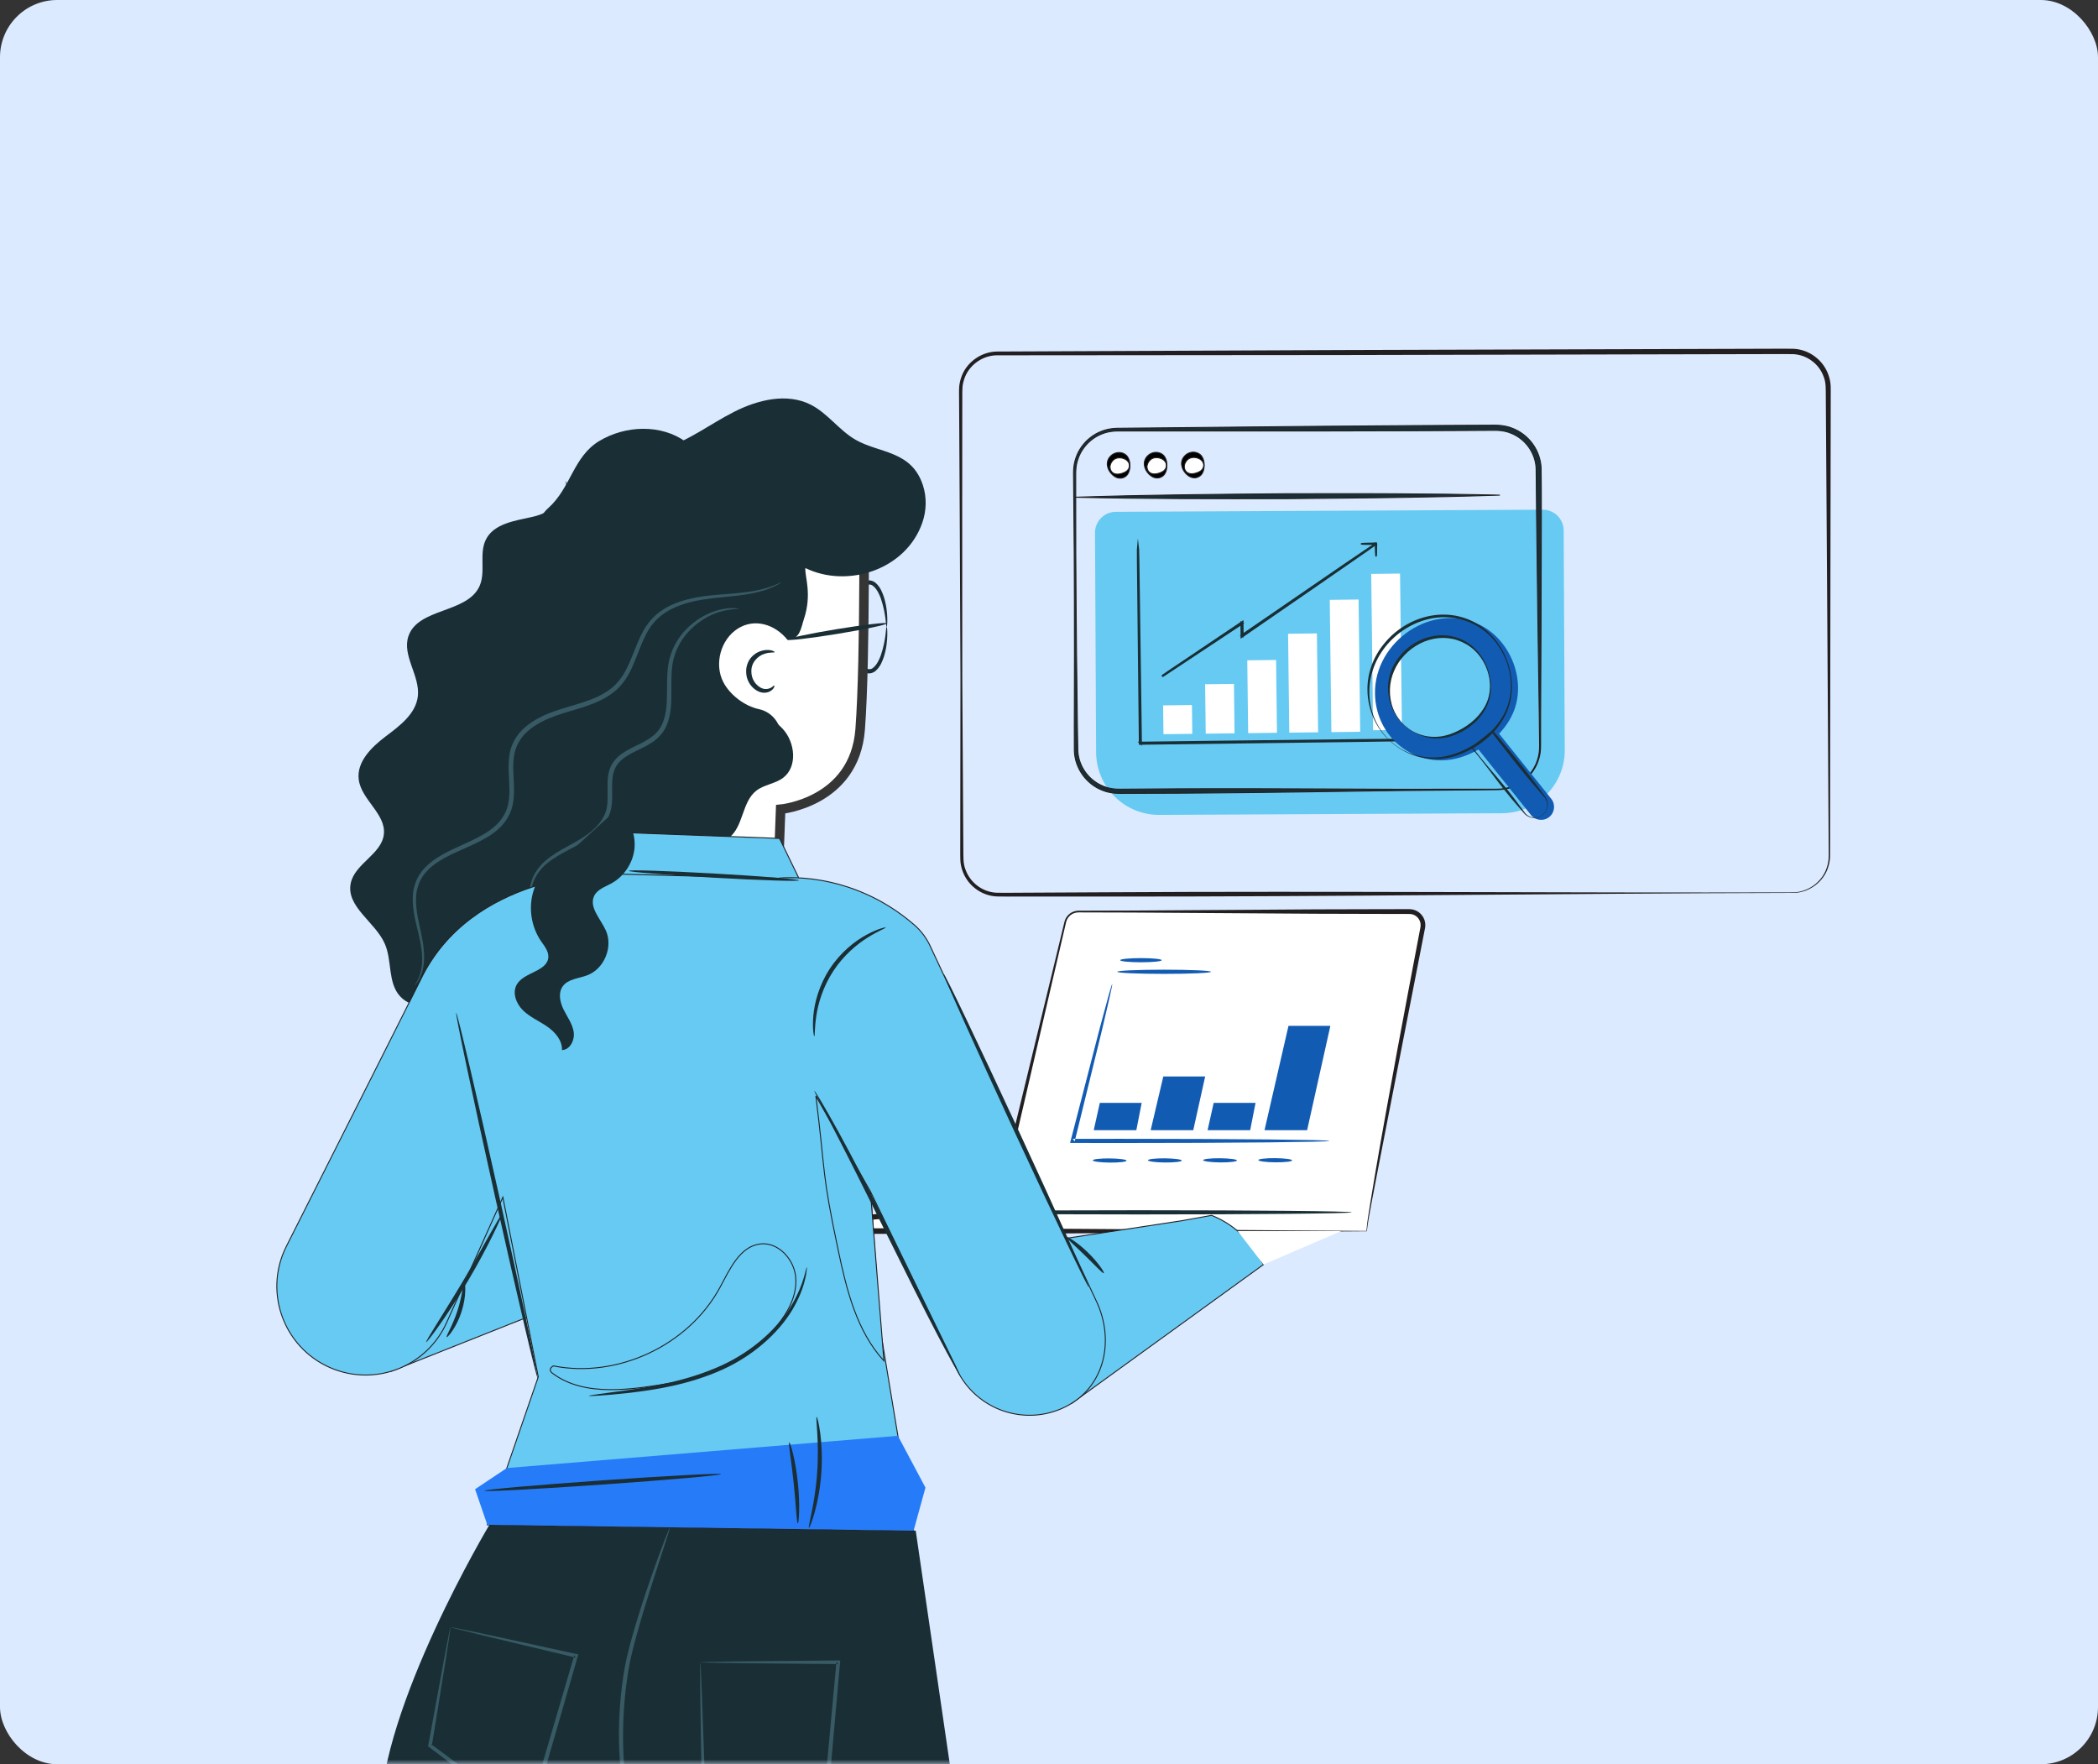 <?xml version="1.0" encoding="UTF-8"?>
<svg width="220px" height="185px" viewBox="0 0 220 185" version="1.1" xmlns="http://www.w3.org/2000/svg" xmlns:xlink="http://www.w3.org/1999/xlink">
    <rect x="0" y="0" width="220" height="185" fill="#333333" stroke="none"/>
    <!-- Generator: Sketch 57.1 (83088) - https://sketch.com -->
    <title>03</title>
    <desc>Created with Sketch.</desc>
    <defs>
        <rect id="path-1" x="0" y="0" width="220" height="185" rx="6"></rect>
    </defs>
    <g id="Page-1" stroke="none" stroke-width="1" fill="none" fill-rule="evenodd">
        <g id="03">
            <mask id="mask-2" fill="white">
                <use xlink:href="#path-1"></use>
            </mask>
            <use id="Mask" fill="#DBEAFF" xlink:href="#path-1"></use>
            <g id="Group-224" mask="url(#mask-2)">
                <g transform="translate(29, 36)" id="Group-223">
                    <g transform="translate(0, 0.298)">
                        <path d="M22.322,123.596 C22.322,123.596 10.872,142.727 10.872,154.171 L8.049,293.556 L26.144,297.869 L39.949,161.657 C39.949,161.657 73.382,298.223 74.455,298.223 C75.528,298.223 91.991,295.27 91.991,295.27 L67.024,124.21 L22.322,123.596 Z" id="Fill-27" fill="#1A2E35"></path>
                        <path d="M39.307,161.42 C39.293,161.426 39.228,161.307 39.117,161.074 C39.008,160.84 38.848,160.494 38.656,160.043 C38.294,159.132 37.779,157.805 37.313,156.111 C36.361,152.738 35.601,147.866 36.02,142.504 C36.11,141.164 36.293,139.866 36.5,138.617 C36.729,137.364 37.047,136.188 37.364,135.072 C37.999,132.841 38.662,130.864 39.232,129.208 C39.805,127.553 40.296,126.225 40.647,125.311 C40.813,124.896 40.951,124.551 41.065,124.264 C41.167,124.027 41.227,123.904 41.241,123.91 C41.255,123.915 41.223,124.047 41.149,124.294 C41.056,124.588 40.943,124.943 40.808,125.368 C40.483,126.366 40.051,127.694 39.527,129.306 C38.995,130.971 38.363,132.955 37.752,135.181 C37.448,136.292 37.14,137.465 36.923,138.691 C36.725,139.926 36.546,141.212 36.457,142.537 C36.042,147.842 36.745,152.664 37.613,156.031 C38.037,157.723 38.504,159.057 38.815,159.982 C39.154,160.897 39.335,161.408 39.307,161.42" id="Fill-33" fill="#375A64"></path>
                        <path d="M44.432,138.011 C44.439,138.018 44.448,138.108 44.459,138.278 C44.47,138.48 44.484,138.723 44.5,139.015 C44.529,139.7 44.568,140.621 44.617,141.767 C44.702,144.159 44.819,147.486 44.959,151.464 L44.842,151.295 C46.963,152.159 49.312,153.116 51.806,154.133 L51.615,154.148 C53.408,153.057 55.311,151.897 57.271,150.705 C57.395,150.63 57.518,150.555 57.639,150.481 L57.534,150.648 C57.961,146.047 58.361,141.725 58.708,137.993 L58.899,138.203 C54.638,138.163 51.058,138.129 48.485,138.105 C47.247,138.084 46.253,138.067 45.517,138.055 C45.199,138.046 44.937,138.038 44.721,138.032 C44.537,138.025 44.439,138.018 44.432,138.011 C44.417,137.996 44.766,137.982 45.435,137.967 C46.161,137.954 47.14,137.937 48.36,137.916 C50.964,137.892 54.586,137.858 58.899,137.818 L59.109,137.816 L59.091,138.028 C58.76,141.762 58.378,146.085 57.971,150.688 L57.961,150.798 L57.866,150.856 C57.745,150.929 57.622,151.004 57.498,151.079 C55.536,152.269 53.631,153.424 51.836,154.512 L51.744,154.567 L51.644,154.526 C49.158,153.494 46.814,152.521 44.699,151.643 L44.585,151.595 L44.582,151.473 C44.52,147.444 44.469,144.073 44.432,141.65 C44.424,140.521 44.418,139.614 44.413,138.939 C44.412,138.319 44.418,137.997 44.432,138.011" id="Fill-35" fill="#375A64"></path>
                        <path d="M18.24,134.331 C18.251,134.347 18.208,134.673 18.12,135.268 C18.022,135.908 17.891,136.76 17.729,137.818 C17.37,140.033 16.873,143.107 16.279,146.78 L16.207,146.597 C17.81,147.787 19.586,149.104 21.467,150.498 L21.284,150.464 C23.298,149.904 25.454,149.304 27.679,148.685 C27.789,148.655 27.899,148.624 28.006,148.594 L27.854,148.744 C29.077,144.575 30.227,140.658 31.219,137.276 L31.361,137.517 C27.499,136.597 24.253,135.822 21.912,135.263 C20.794,134.988 19.894,134.765 19.22,134.599 C18.593,134.44 18.251,134.348 18.24,134.331 C18.228,134.314 18.548,134.372 19.159,134.496 C19.828,134.635 20.72,134.821 21.829,135.052 C24.212,135.57 27.516,136.288 31.446,137.142 L31.646,137.185 L31.588,137.383 C30.612,140.769 29.48,144.691 28.275,148.866 L28.241,148.984 L28.123,149.017 C28.015,149.047 27.907,149.077 27.796,149.107 C25.57,149.721 23.412,150.317 21.397,150.872 L21.296,150.9 L21.213,150.838 C19.343,149.43 17.577,148.1 15.981,146.898 L15.887,146.828 L15.908,146.716 C16.59,143.007 17.16,139.903 17.571,137.665 C17.771,136.632 17.931,135.8 18.051,135.175 C18.164,134.607 18.228,134.314 18.24,134.331" id="Fill-37" fill="#375A64"></path>
                        <path d="M30.284,14.117 C30.908,15.919 28.773,17.455 26.914,17.881 C25.055,18.307 22.802,18.574 21.951,20.281 C21.212,21.761 21.961,23.641 21.289,25.152 C20.01,28.028 14.844,27.427 13.831,30.407 C13.137,32.452 15.057,34.561 14.817,36.707 C14.61,38.555 12.916,39.814 11.43,40.933 C9.945,42.053 8.383,43.598 8.617,45.443 C8.887,47.575 11.49,49.051 11.251,51.187 C11.016,53.288 8.181,54.268 7.774,56.343 C7.289,58.805 10.372,60.388 11.363,62.694 C12.12,64.455 11.653,66.723 12.931,68.152 C14.242,69.616 16.567,69.329 18.488,68.921 C24.875,67.568 31.261,66.213 37.648,64.859 C36.352,61.831 37.571,58.286 39.417,55.559 C41.263,52.832 43.722,50.529 45.308,47.642 C46.894,44.756 47.415,40.894 45.338,38.337" id="Fill-43" fill="#1A2E35"></path>
                        <path d="M63.978,29.438 C63.87,29.451 63.966,28.206 63.351,26.412 C63.183,25.984 62.963,25.487 62.584,25.169 C62.206,24.81 61.714,25.037 61.402,25.554 C60.782,26.576 60.572,28.007 60.558,29.437 C60.572,30.867 60.782,32.299 61.402,33.321 C61.714,33.838 62.206,34.065 62.584,33.706 C62.963,33.388 63.183,32.892 63.351,32.463 C63.966,30.669 63.87,29.424 63.978,29.438 C64.007,29.438 64.054,29.737 64.044,30.284 C64.031,30.829 63.981,31.628 63.684,32.579 C63.519,33.045 63.332,33.581 62.849,34.024 C62.617,34.241 62.204,34.403 61.83,34.263 C61.463,34.136 61.215,33.858 61.02,33.576 C60.285,32.404 60.083,30.936 60.059,29.437 C60.083,27.939 60.285,26.471 61.02,25.299 C61.215,25.017 61.463,24.739 61.83,24.613 C62.204,24.473 62.616,24.634 62.848,24.851 C63.332,25.294 63.519,25.83 63.684,26.296 C63.981,27.248 64.031,28.046 64.044,28.591 C64.054,29.138 64.007,29.438 63.978,29.438" id="Fill-45" fill="#1A2E35"></path>
                        <path d="M32.72,47.083 C29.254,41.226 28.261,33.424 27.385,26.675 C26.973,23.499 26.247,18.976 28.481,16.989 C30.874,14.86 31.105,11.579 33.855,9.937 C36.604,8.295 40.333,8.158 42.926,10.038" id="Fill-47" fill="#1A2E35"></path>
                        <path d="M42.324,67.829 L42.324,67.829 C47.639,68.252 52.239,64.174 52.46,58.847 C52.672,53.732 52.859,48.56 52.859,48.56 C52.859,48.56 60.613,47.857 61.198,40.186 C61.782,32.516 61.577,14.803 61.577,14.803 C52.934,10.417 42.595,11.051 34.554,16.462 L34.953,43.465 L34.91,57.992 C34.947,62.864 37.467,67.441 42.324,67.829" id="Fill-49" fill="#FFFFFF"></path>
                        <path d="M42.324,67.829 L42.324,67.829 C47.639,68.252 52.239,64.174 52.46,58.847 C52.672,53.732 52.859,48.56 52.859,48.56 C52.859,48.56 60.613,47.857 61.198,40.186 C61.782,32.516 61.577,14.803 61.577,14.803 C52.934,10.417 42.595,11.051 34.554,16.462 L34.953,43.465 L34.91,57.992 C34.947,62.864 37.467,67.441 42.324,67.829 Z" id="Stroke-51" stroke="#353535"></path>
                        <path d="M53.578,30.798 C52.259,29.153 50.11,28.495 48.339,29.637 C46.568,30.781 45.881,33.331 46.837,35.209 C47.511,36.535 49.053,37.739 50.592,38.066 C52.04,38.374 53.063,39.776 52.89,41.245 C52.663,43.17 49.458,43.884 48.008,45.474 C45.752,47.946 40.813,48.981 37.488,49.364 C34.219,49.742 34.613,49.774 32.721,47.083 C31.342,45.124 30.915,43.242 30.872,40.848 C30.771,35.191 30.671,29.534 30.571,23.877 C30.534,21.838 30.501,19.773 30.975,17.79 C31.449,15.806 32.494,13.879 34.202,12.763 C36.071,11.54 38.435,11.443 40.563,10.762 C43.222,9.91 45.484,8.154 47.974,6.889 C50.464,5.625 53.514,4.874 56.006,6.134 C57.795,7.038 58.991,8.83 60.731,9.825 C63.207,11.244 66.584,10.933 67.778,14.584 C68.19,15.846 68.155,17.23 67.725,18.485 C66.029,23.444 59.876,25.427 55.454,23.269 C55.365,24.11 56.187,25.983 55.294,28.636 C55.009,29.483 54.905,30.777 53.578,30.798" id="Fill-53" fill="#1A2E35"></path>
                        <path d="M52.191,35.583 C52.222,35.595 52.222,35.728 52.085,35.915 C51.951,36.094 51.66,36.315 51.228,36.339 C50.369,36.417 49.278,35.49 49.246,34.216 C49.209,33.596 49.441,32.987 49.814,32.594 C50.182,32.194 50.633,31.987 51.017,31.906 C51.807,31.743 52.262,32.036 52.229,32.085 C52.209,32.173 51.757,32.048 51.123,32.279 C50.498,32.477 49.72,33.176 49.794,34.19 C49.818,35.191 50.617,35.923 51.232,35.951 C51.874,35.992 52.135,35.534 52.191,35.583" id="Fill-55" fill="#1A2E35"></path>
                        <path d="M63.998,29.07 C64.02,29.205 61.708,29.697 58.836,30.167 C55.962,30.638 53.615,30.91 53.593,30.774 C53.57,30.637 55.881,30.146 58.755,29.675 C61.628,29.205 63.975,28.934 63.998,29.07" id="Fill-57" fill="#1A2E35"></path>
                        <path d="M33.336,54.568 C33.72,55.545 34.99,55.915 36.003,55.638 C37.015,55.361 37.822,54.616 38.58,53.89 C39.338,53.164 40.131,52.409 41.136,52.104 C43.183,51.483 45.686,52.847 47.408,51.578 C48.976,50.422 48.771,47.805 50.31,46.612 C51.126,45.978 52.266,45.896 53.096,45.282 C54.652,44.132 54.395,41.565 53.088,40.14 C51.782,38.714 49.815,38.137 47.951,37.621 L31.465,44.648 L33.336,54.568 Z" id="Fill-59" fill="#1A2E35"></path>
                        <path d="M52.923,24.775 C52.927,24.782 52.881,24.817 52.786,24.877 C52.69,24.935 52.548,25.025 52.35,25.12 C51.959,25.319 51.355,25.566 50.544,25.772 C49.736,25.98 48.723,26.129 47.55,26.247 C46.378,26.374 45.04,26.454 43.614,26.79 C42.209,27.123 40.641,27.722 39.543,29.015 C38.431,30.305 38.015,32.161 37.155,33.955 C36.722,34.85 36.102,35.74 35.236,36.372 C34.384,37.016 33.383,37.442 32.365,37.786 C30.339,38.465 28.11,38.873 26.422,40.304 C25.588,41.001 25.039,41.955 24.9,43.001 C24.742,44.048 24.872,45.125 24.898,46.203 C24.926,47.27 24.846,48.417 24.284,49.364 C23.761,50.322 22.912,51.002 22.059,51.51 C20.335,52.525 18.529,53.063 17.086,53.983 C16.366,54.434 15.744,54.976 15.31,55.62 C14.898,56.275 14.671,57 14.638,57.719 C14.559,59.163 14.938,60.472 15.174,61.619 C15.428,62.776 15.528,63.809 15.45,64.648 C15.378,65.489 15.129,66.116 14.9,66.492 C14.668,66.87 14.484,67.018 14.484,67.018 C14.415,66.996 15.172,66.294 15.256,64.635 C15.303,63.82 15.178,62.816 14.903,61.682 C14.644,60.543 14.229,59.232 14.286,57.699 C14.309,56.935 14.542,56.132 14.987,55.411 C15.451,54.701 16.116,54.113 16.864,53.633 C18.363,52.662 20.175,52.106 21.821,51.117 C22.637,50.624 23.405,49.991 23.866,49.135 C24.363,48.295 24.44,47.259 24.41,46.216 C24.384,45.167 24.243,44.067 24.41,42.927 C24.555,41.779 25.19,40.674 26.098,39.925 C27.927,38.385 30.236,37.987 32.209,37.324 C33.206,36.99 34.158,36.584 34.949,35.992 C35.752,35.41 36.319,34.61 36.743,33.751 C37.587,32.04 38.02,30.132 39.229,28.746 C40.433,27.362 42.093,26.766 43.536,26.447 C45.004,26.125 46.357,26.07 47.525,25.97 C48.696,25.879 49.697,25.759 50.5,25.583 C52.114,25.235 52.9,24.723 52.923,24.775" id="Fill-61" fill="#375A64"></path>
                        <path d="M48.481,27.525 C48.481,27.579 47.889,27.524 46.875,27.755 C45.874,27.978 44.428,28.602 43.178,29.965 C42.555,30.639 42.018,31.516 41.706,32.542 C41.383,33.563 41.401,34.744 41.405,35.985 C41.396,37.216 41.455,38.603 40.834,39.922 C40.527,40.571 40.009,41.145 39.396,41.542 C38.789,41.951 38.124,42.236 37.494,42.557 C36.865,42.876 36.262,43.224 35.855,43.723 C35.428,44.209 35.259,44.843 35.211,45.489 C35.12,46.768 35.4,48.194 34.77,49.419 C34.176,50.614 33.153,51.379 32.205,51.962 C31.238,52.538 30.299,52.962 29.503,53.442 C28.706,53.918 28.043,54.438 27.601,55.016 C27.15,55.589 26.901,56.181 26.783,56.677 C26.568,57.693 26.872,58.258 26.811,58.267 C26.801,58.271 26.718,58.145 26.642,57.873 C26.565,57.602 26.506,57.176 26.592,56.639 C26.687,56.108 26.923,55.47 27.379,54.849 C27.827,54.217 28.513,53.648 29.318,53.142 C30.124,52.63 31.062,52.183 31.988,51.61 C32.897,51.035 33.843,50.287 34.356,49.221 C34.903,48.158 34.646,46.846 34.723,45.452 C34.768,44.759 34.966,43.985 35.473,43.406 C35.958,42.815 36.625,42.441 37.269,42.112 C38.564,41.487 39.863,40.907 40.396,39.707 C40.955,38.548 40.93,37.215 40.946,35.984 C40.955,34.747 40.947,33.52 41.31,32.42 C41.662,31.33 42.249,30.416 42.92,29.725 C44.265,28.328 45.792,27.737 46.835,27.565 C47.36,27.465 47.779,27.459 48.057,27.474 C48.336,27.49 48.481,27.508 48.481,27.525" id="Fill-63" fill="#375A64"></path>
                        <g id="Group-68" transform="translate(32.149, 50.761)">
                            <polyline id="Fill-65" fill="#66CAF3" points="22.591 4.966 20.596 0.86 3.264 0.207 0.544 5.537 22.309 5.537"></polyline>
                            <polyline id="Stroke-67" stroke="#231F20" stroke-width="0.1" points="22.591 4.966 20.596 0.86 3.264 0.207 0.544 5.537 22.309 5.537"></polyline>
                        </g>
                        <path d="M114.307,92.796 C114.183,92.173 118.893,67.701 120.191,60.981 C120.36,60.102 119.687,59.289 118.793,59.289 L84.093,59.289 C83.433,59.289 82.86,59.742 82.707,60.383 L75.601,90.34 L58.088,91.647 L58.703,92.796 L114.307,92.796 Z" id="Fill-69" fill="#FFFFFF"></path>
                        <path d="M114.329,92.813 L86.607,93.011 C81.97,93.047 77.32,93.077 72.664,93.078 L58.703,93.088 L58.527,93.088 L58.445,92.934 L57.833,91.783 L57.623,91.39 L58.066,91.357 L75.584,90.108 L75.375,90.287 L81.396,65.442 L82.146,62.335 L82.521,60.782 C82.589,60.53 82.623,60.255 82.761,59.999 C82.897,59.752 83.1,59.542 83.345,59.402 C83.589,59.261 83.879,59.192 84.154,59.201 L84.953,59.198 L86.551,59.193 L89.746,59.184 L102.528,59.102 C106.789,59.064 111.05,59.045 115.31,59.042 L118.505,59.036 C118.75,59.035 119.089,59.024 119.382,59.145 C119.674,59.258 119.937,59.449 120.122,59.701 C120.313,59.949 120.431,60.252 120.455,60.565 C120.472,60.721 120.456,60.878 120.431,61.03 L120.354,61.422 L119.129,67.694 L116.679,80.239 L115.457,86.511 L114.857,89.65 C114.667,90.704 114.454,91.726 114.329,92.813 L114.329,92.813 Z M114.285,92.778 C114.361,91.744 114.568,90.673 114.728,89.627 L115.254,86.474 C115.61,84.373 115.984,82.276 116.364,80.18 C117.119,75.986 117.888,71.795 118.685,67.609 L119.875,61.329 L119.949,60.937 C119.965,60.827 119.977,60.717 119.964,60.607 C119.946,60.389 119.862,60.176 119.727,60.002 C119.596,59.825 119.409,59.693 119.206,59.615 C118.998,59.531 118.79,59.54 118.505,59.542 L115.31,59.536 C111.05,59.532 106.789,59.514 102.528,59.476 L89.746,59.393 L86.551,59.384 L84.953,59.38 C84.422,59.405 83.865,59.285 83.43,59.55 C83.212,59.672 83.032,59.861 82.914,60.081 C82.796,60.298 82.761,60.562 82.695,60.823 L82.333,62.379 L81.607,65.492 L75.827,90.394 L75.789,90.559 L75.618,90.572 L58.109,91.935 L58.343,91.509 L58.962,92.658 L58.703,92.502 L72.544,92.513 C77.156,92.514 81.773,92.543 86.404,92.58 L114.285,92.778 Z" id="Fill-71" fill="#231F20"></path>
                        <polygon id="Fill-73" fill="#FFFFFF" points="112.788 90.624 118.402 60.956 84.29 61.161 76.798 90.666"></polygon>
                        <path d="M84.307,61.183 L76.825,90.645 L112.771,90.603 L118.377,60.977 L84.307,61.183 Z M76.771,90.687 L76.778,90.661 L84.273,61.141 L84.29,61.141 L118.428,60.935 L118.423,60.959 L112.805,90.645 L112.788,90.645 L76.771,90.687 Z" id="Fill-75" fill="#FFFFFF"></path>
                        <path d="M112.754,90.83 C112.754,90.951 102.773,91.049 90.462,91.049 C78.148,91.049 68.168,90.951 68.168,90.83 C68.168,90.709 78.148,90.61 90.462,90.61 C102.773,90.61 112.754,90.709 112.754,90.83" id="Fill-77" fill="#1A2E35"></path>
                        <path d="M110.401,83.34 C110.401,83.354 110.248,83.369 109.955,83.384 C109.614,83.395 109.191,83.408 108.677,83.425 C107.502,83.442 105.912,83.466 103.975,83.494 C100.006,83.534 94.522,83.559 88.465,83.559 C86.746,83.557 85.075,83.555 83.487,83.553 L83.212,83.553 L83.28,83.287 C84.488,78.616 85.543,74.534 86.315,71.544 C86.698,70.131 87.01,68.979 87.243,68.117 C87.468,67.318 87.603,66.886 87.628,66.892 C87.653,66.899 87.567,67.343 87.386,68.153 C87.184,69.023 86.913,70.186 86.582,71.611 C85.847,74.609 84.843,78.705 83.694,83.391 L83.487,83.126 C85.075,83.124 86.746,83.122 88.465,83.12 C94.522,83.12 100.006,83.145 103.975,83.184 C105.912,83.213 107.502,83.236 108.677,83.254 C109.191,83.271 109.614,83.284 109.955,83.296 C110.248,83.31 110.401,83.324 110.401,83.34" id="Fill-79" fill="#125BB2"></path>
                        <polygon id="Fill-81" fill="#125BB2" points="85.691 82.213 86.33 79.351 90.719 79.351 90.158 82.213"></polygon>
                        <polygon id="Fill-83" fill="#125BB2" points="91.661 82.213 92.987 76.581 97.377 76.581 96.128 82.213"></polygon>
                        <polygon id="Fill-85" fill="#125BB2" points="97.63 82.213 98.269 79.351 102.659 79.351 102.097 82.213"></polygon>
                        <polygon id="Fill-87" fill="#125BB2" points="103.6 82.213 106.114 71.271 110.505 71.271 108.067 82.213"></polygon>
                        <path d="M89.135,85.411 C89.128,85.532 88.334,85.623 87.36,85.614 C86.388,85.605 85.595,85.499 85.591,85.378 C85.587,85.257 86.381,85.166 87.365,85.175 C88.349,85.185 89.142,85.29 89.135,85.411" id="Fill-89" fill="#125BB2"></path>
                        <path d="M94.922,85.402 C94.915,85.523 94.121,85.613 93.148,85.604 C92.175,85.595 91.382,85.489 91.378,85.368 C91.374,85.248 92.168,85.156 93.152,85.166 C94.136,85.176 94.929,85.281 94.922,85.402" id="Fill-91" fill="#125BB2"></path>
                        <path d="M100.709,85.393 C100.703,85.514 99.908,85.604 98.935,85.595 C97.961,85.586 97.17,85.48 97.165,85.359 C97.161,85.238 97.955,85.148 98.939,85.157 C99.923,85.166 100.716,85.272 100.709,85.393" id="Fill-93" fill="#125BB2"></path>
                        <path d="M106.496,85.384 C106.489,85.504 105.695,85.595 104.722,85.585 C103.749,85.577 102.957,85.471 102.952,85.35 C102.948,85.23 103.742,85.138 104.726,85.148 C105.71,85.157 106.503,85.262 106.496,85.384" id="Fill-95" fill="#125BB2"></path>
                        <path d="M97.986,65.605 C97.986,65.726 95.787,65.824 93.074,65.824 C90.36,65.824 88.161,65.726 88.161,65.605 C88.161,65.483 90.36,65.385 93.074,65.385 C95.787,65.385 97.986,65.483 97.986,65.605" id="Fill-97" fill="#125BB2"></path>
                        <path d="M92.82,64.389 C92.82,64.51 91.845,64.608 90.643,64.608 C89.44,64.608 88.464,64.51 88.464,64.389 C88.464,64.268 89.44,64.17 90.643,64.17 C91.845,64.17 92.82,64.268 92.82,64.389" id="Fill-99" fill="#125BB2"></path>
                        <path d="M83.409,110.838 L103.492,96.302 L102.745,95.086 C101.647,93.301 100,91.919 98.051,91.148 L94.911,91.712 L76.293,94.549 L83.409,110.838 Z" id="Fill-101" fill="#66CAF3"></path>
                        <path d="M83.409,110.838 L103.492,96.302 L102.745,95.086 C101.647,93.301 100,91.919 98.051,91.148 L94.911,91.712 L76.293,94.549 L83.409,110.838 Z" id="Stroke-103" stroke="#231F20" stroke-width="0.1"></path>
                        <polygon id="Fill-105" fill="#66CAF3" points="12.018 107.497 28.702 100.867 24.977 87.048 11.38 91.67"></polygon>
                        <polygon id="Stroke-107" stroke="#231F20" stroke-width="0.1" points="12.018 107.497 28.702 100.867 24.977 87.048 11.38 91.67"></polygon>
                        <path d="M82.715,111.227 C86.873,109.162 87.941,104.201 85.911,100.027 L68.623,63.08 C68.226,62.168 67.635,61.348 66.884,60.696 C60.086,54.793 52.583,55.799 52.583,55.799 L34.554,55.326 C34.554,55.326 20.391,55.326 15.078,66.489 C14.689,67.305 6.456,83.634 1.029,94.393 C-1.477,99.362 0.908,105.403 6.132,107.322 C10.722,109.006 15.832,106.854 17.833,102.393 L23.731,89.248 L27.444,108.078 L22.099,123.596 L66.801,124.21 L63.364,103.45 L62.278,88.649 L71.345,107.344 C73.397,111.574 78.505,113.319 82.715,111.227" id="Fill-109" fill="#66CAF3"></path>
                        <path d="M82.715,111.227 C86.873,109.162 87.941,104.201 85.911,100.027 L68.623,63.08 C68.226,62.168 67.635,61.348 66.884,60.696 C60.086,54.793 52.583,55.799 52.583,55.799 L34.554,55.326 C34.554,55.326 20.391,55.326 15.078,66.489 C14.689,67.305 6.456,83.634 1.029,94.393 C-1.477,99.362 0.908,105.403 6.132,107.322 C10.722,109.006 15.832,106.854 17.833,102.393 L23.731,89.248 L27.444,108.078 L22.099,123.596 L66.801,124.21 L63.364,103.45 L62.278,88.649 L71.345,107.344 C73.397,111.574 78.505,113.319 82.715,111.227 Z" id="Stroke-111" stroke="#231F20" stroke-width="0.1"></path>
                        <g id="Group-117" transform="translate(28.201, 93.626)">
                            <path d="M0.751,14.091 C4.136,16.624 9.12,15.78 13.29,15.087 C17.461,14.393 21.493,12.41 24.211,9.171 C25.431,7.718 26.404,5.9 26.239,4.009 C26.073,2.118 24.402,0.293 22.517,0.52 C20.357,0.78 19.316,3.201 18.276,5.112 C14.987,11.153 7.571,14.636 0.823,13.308 C0.823,13.308 0.149,13.64 0.751,14.091" id="Fill-113" fill="#66CAF3"></path>
                            <path d="M0.751,14.091 C4.136,16.624 9.12,15.78 13.29,15.087 C17.461,14.393 21.493,12.41 24.211,9.171 C25.431,7.718 26.404,5.9 26.239,4.009 C26.073,2.118 24.402,0.293 22.517,0.52 C20.357,0.78 19.316,3.201 18.276,5.112 C14.987,11.153 7.571,14.636 0.823,13.308 C0.823,13.308 0.149,13.64 0.751,14.091 Z" id="Stroke-115" stroke="#231F20" stroke-width="0.1"></path>
                        </g>
                        <g id="Group-122" transform="translate(56.401, 78.398)">
                            <path d="M0.153,0.228 C1.206,8.732 0.736,8.085 2.509,16.469 C3.382,20.591 4.442,24.895 7.286,28.006 L5.877,10.251 L0.153,0.228 Z" id="Fill-118" fill="#66CAF3"></path>
                            <path d="M0.153,0.228 C1.206,8.732 0.736,8.085 2.509,16.469 C3.382,20.591 4.442,24.895 7.286,28.006 L5.877,10.251 L0.153,0.228 Z" id="Stroke-120" stroke="#231F20" stroke-width="0.1"></path>
                        </g>
                        <polygon id="Fill-123" fill="#267BF8" points="22.099 123.596 20.818 119.864 24.148 117.645 65.154 114.264 68.046 119.696 66.801 124.21"></polygon>
                        <path d="M30.566,53.24 C28.86,53.903 27.488,55.372 26.943,57.118 C26.398,58.865 26.691,60.853 27.717,62.369 C28.073,62.894 28.532,63.429 28.499,64.063 C28.42,65.576 25.972,65.618 25.201,66.923 C24.685,67.796 25.127,68.958 25.856,69.663 C26.585,70.368 27.546,70.773 28.379,71.348 C29.213,71.925 29.971,72.801 29.928,73.814 C30.784,73.791 31.289,72.755 31.158,71.909 C31.027,71.063 30.489,70.347 30.107,69.581 C29.724,68.815 29.509,67.842 30.001,67.141 C30.561,66.345 31.7,66.313 32.607,65.961 C34.367,65.278 35.303,63.003 34.533,61.28 C33.984,60.049 32.703,58.805 33.326,57.61 C33.674,56.944 34.473,56.689 35.131,56.325 C36.484,55.578 37.419,54.122 37.54,52.581 C37.66,51.04 36.961,49.458 35.74,48.509" id="Fill-125" fill="#1A2E35"></path>
                        <path d="M23.621,91.05 C23.674,91.076 23.333,91.881 22.712,93.149 C22.09,94.416 21.18,96.143 20.083,97.998 C18.983,99.853 17.906,101.481 17.094,102.636 C16.281,103.789 15.739,104.475 15.69,104.441 C15.639,104.407 16.09,103.659 16.836,102.464 C17.58,101.269 18.611,99.621 19.706,97.775 C20.798,95.928 21.748,94.232 22.437,93.004 C23.128,91.777 23.565,91.021 23.621,91.05" id="Fill-127" fill="#1A2E35"></path>
                        <path d="M19.686,98.142 C19.797,98.129 19.943,99.567 19.403,101.234 C18.874,102.906 17.919,103.992 17.836,103.917 C17.729,103.841 18.484,102.692 18.985,101.1 C19.502,99.515 19.555,98.14 19.686,98.142" id="Fill-129" fill="#1A2E35"></path>
                        <path d="M85.18,98.699 C85.07,98.749 81.573,91.431 77.37,82.354 C73.166,73.276 69.848,65.877 69.958,65.826 C70.068,65.775 73.564,73.092 77.768,82.171 C81.972,91.247 85.29,98.647 85.18,98.699" id="Fill-131" fill="#1A2E35"></path>
                        <path d="M63.884,60.956 C63.91,61.025 63.13,61.3 62.016,61.995 C60.906,62.68 59.48,63.851 58.386,65.518 C57.292,67.185 56.784,68.959 56.597,70.25 C56.403,71.549 56.461,72.373 56.386,72.377 C56.341,72.384 56.17,71.559 56.289,70.213 C56.401,68.878 56.879,67.014 58.02,65.277 C59.159,63.541 60.678,62.361 61.859,61.727 C63.047,61.083 63.872,60.911 63.884,60.956" id="Fill-133" fill="#1A2E35"></path>
                        <path d="M27.39,108.262 C27.272,108.288 25.261,99.723 22.899,89.133 C20.537,78.539 18.718,69.932 18.836,69.906 C18.954,69.88 20.964,78.444 23.327,89.037 C25.689,99.627 27.508,108.235 27.39,108.262" id="Fill-135" fill="#1A2E35"></path>
                        <polyline id="Fill-137" fill="#FFFFFF" points="103.492 96.302 111.642 92.795 100.785 92.795 103.156 95.869"></polyline>
                        <path d="M86.746,97.209 C86.646,97.285 85.836,96.383 84.768,95.35 C83.704,94.312 82.779,93.529 82.853,93.428 C82.919,93.332 83.983,93.973 85.074,95.035 C86.168,96.094 86.839,97.139 86.746,97.209" id="Fill-139" fill="#1A2E35"></path>
                        <path d="M71.718,108.031 C71.692,108.045 71.449,107.641 71.032,106.898 C70.614,106.156 70.031,105.07 69.324,103.721 C67.909,101.025 66.027,97.262 63.969,93.1 C61.908,88.937 60.021,85.182 58.621,82.481 C57.948,81.182 57.391,80.106 56.964,79.281 C56.573,78.525 56.37,78.099 56.396,78.084 C56.423,78.07 56.677,78.467 57.112,79.199 C57.551,79.929 58.16,81.001 58.895,82.335 C60.366,85.002 62.3,88.741 64.361,92.906 C66.391,97.04 68.226,100.781 69.6,103.581 C70.243,104.895 70.775,105.984 71.184,106.82 C71.554,107.587 71.745,108.018 71.718,108.031" id="Fill-141" fill="#1A2E35"></path>
                        <path d="M55.605,96.598 C55.619,96.601 55.615,96.701 55.592,96.892 C55.561,97.08 55.547,97.368 55.452,97.721 C55.305,98.438 54.966,99.454 54.339,100.608 C53.111,102.925 50.454,105.643 46.792,107.307 C43.13,108.958 39.504,109.461 36.937,109.766 C35.645,109.912 34.599,109.996 33.874,110.045 C33.15,110.093 32.747,110.103 32.745,110.074 C32.741,110.043 33.138,109.975 33.856,109.875 C34.66,109.765 35.68,109.626 36.898,109.459 C39.446,109.077 43.023,108.526 46.61,106.908 C50.187,105.282 52.803,102.676 54.069,100.455 C55.375,98.229 55.501,96.567 55.605,96.598" id="Fill-143" fill="#1A2E35"></path>
                        <path d="M46.612,118.283 C46.621,118.404 41.076,118.891 34.228,119.371 C27.378,119.851 21.821,120.143 21.812,120.022 C21.804,119.901 27.348,119.414 34.197,118.933 C41.045,118.453 46.604,118.162 46.612,118.283" id="Fill-145" fill="#1A2E35"></path>
                        <path d="M53.763,114.958 C53.874,114.93 54.417,116.788 54.662,119.155 C54.915,121.522 54.772,123.452 54.657,123.447 C54.529,123.446 54.476,121.536 54.226,119.2 C53.984,116.865 53.639,114.987 53.763,114.958" id="Fill-147" fill="#1A2E35"></path>
                        <path d="M56.637,112.282 C56.692,112.273 56.868,112.913 57.01,113.976 C57.153,115.037 57.239,116.524 57.126,118.159 C57.01,119.794 56.719,121.254 56.429,122.284 C56.139,123.317 55.875,123.927 55.824,123.91 C55.692,123.872 56.476,121.349 56.689,118.128 C56.926,114.91 56.502,112.301 56.637,112.282" id="Fill-149" fill="#1A2E35"></path>
                        <path d="M54.785,56.021 C54.778,56.142 50.773,56.015 45.842,55.738 C40.908,55.461 36.916,55.138 36.923,55.017 C36.93,54.896 40.933,55.022 45.866,55.3 C50.798,55.577 54.791,55.9 54.785,56.021" id="Fill-151" fill="#1A2E35"></path>
                        <path d="M128.513,48.977 L92.574,49.153 C88.928,49.172 85.958,46.23 85.94,42.584 L85.826,19.569 C85.82,18.362 86.794,17.379 88.002,17.373 L132.772,17.151 C133.979,17.146 134.963,18.12 134.969,19.327 L135.083,42.341 C135.101,45.988 132.159,48.958 128.513,48.977" id="Fill-153" fill="#66CAF3"></path>
                        <path d="M128.051,46.457 C128.479,46.442 128.907,46.387 129.317,46.26 C129.723,46.127 130.117,45.952 130.471,45.712 C131.183,45.236 131.751,44.554 132.088,43.769 C132.247,43.374 132.371,42.962 132.413,42.537 C132.457,42.115 132.441,41.683 132.439,41.252 L132.409,38.665 L132.258,28.322 L132.13,17.977 L132.08,12.817 C132.046,12.007 131.76,11.211 131.282,10.558 C130.806,9.902 130.135,9.387 129.377,9.104 C129.002,8.951 128.598,8.879 128.196,8.844 C127.804,8.815 127.348,8.837 126.924,8.834 L124.338,8.849 L119.166,8.872 L108.821,8.897 L88.132,8.896 C87.715,8.909 87.297,8.958 86.897,9.079 C86.5,9.206 86.113,9.373 85.764,9.606 C85.065,10.066 84.503,10.73 84.165,11.499 C84.006,11.885 83.881,12.29 83.837,12.708 C83.789,13.121 83.802,13.553 83.802,13.985 L83.804,16.572 C83.806,20.02 83.807,23.467 83.843,26.916 C83.864,30.364 83.903,33.812 83.949,37.26 C83.975,38.98 83.981,40.716 84.022,42.424 C84.061,43.25 84.357,44.058 84.848,44.718 C85.335,45.382 86.02,45.895 86.787,46.183 C87.168,46.337 87.576,46.409 87.983,46.445 C88.382,46.472 88.834,46.45 89.259,46.453 L91.845,46.434 C93.569,46.421 95.293,46.407 97.018,46.41 C100.465,46.41 103.913,46.398 107.362,46.422 L117.707,46.466 L128.051,46.457 Z M128.052,46.509 L117.707,46.602 L107.363,46.749 C103.915,46.806 100.468,46.828 97.019,46.862 C95.296,46.882 93.571,46.886 91.847,46.89 L89.261,46.896 C88.824,46.891 88.413,46.914 87.951,46.881 C87.503,46.841 87.053,46.757 86.633,46.586 C85.787,46.268 85.047,45.686 84.524,44.954 C83.997,44.225 83.688,43.338 83.657,42.441 C83.64,40.702 83.659,38.989 83.659,37.262 C83.67,33.813 83.675,30.365 83.663,26.916 C83.665,23.469 83.631,20.021 83.6,16.572 L83.577,13.986 C83.574,13.557 83.557,13.125 83.603,12.68 C83.647,12.239 83.775,11.811 83.94,11.401 C84.291,10.586 84.879,9.879 85.618,9.386 C85.986,9.135 86.395,8.954 86.817,8.815 C87.243,8.683 87.686,8.627 88.13,8.611 L108.818,8.407 L119.163,8.329 L124.335,8.302 L126.921,8.291 C127.359,8.296 127.766,8.272 128.235,8.304 C128.689,8.345 129.144,8.429 129.568,8.601 C130.423,8.924 131.178,9.505 131.712,10.244 C132.25,10.981 132.57,11.88 132.606,12.792 C132.635,14.538 132.628,16.246 132.627,17.975 L132.601,28.32 L132.553,38.665 L132.549,41.251 C132.548,41.681 132.561,42.114 132.513,42.549 C132.466,42.983 132.337,43.404 132.171,43.805 C131.821,44.603 131.237,45.293 130.511,45.771 C130.149,46.013 129.747,46.187 129.334,46.319 C128.918,46.445 128.485,46.497 128.052,46.509 L128.052,46.509 Z" id="Fill-155" fill="#1A2E35"></path>
                        <path d="M128.051,46.457 C128.479,46.442 128.907,46.387 129.317,46.26 C129.723,46.127 130.117,45.952 130.471,45.712 C131.183,45.236 131.751,44.554 132.088,43.769 C132.247,43.374 132.371,42.962 132.413,42.537 C132.457,42.115 132.441,41.683 132.439,41.252 L132.409,38.665 L132.258,28.322 L132.13,17.977 L132.08,12.817 C132.046,12.007 131.76,11.211 131.282,10.558 C130.806,9.902 130.135,9.387 129.377,9.104 C129.002,8.951 128.598,8.879 128.196,8.844 C127.804,8.815 127.348,8.837 126.924,8.834 L124.338,8.849 L119.166,8.872 L108.821,8.897 L88.132,8.896 C87.715,8.909 87.297,8.958 86.897,9.079 C86.5,9.206 86.113,9.373 85.764,9.606 C85.065,10.066 84.503,10.73 84.165,11.499 C84.006,11.885 83.881,12.29 83.837,12.708 C83.789,13.121 83.802,13.553 83.802,13.985 L83.804,16.572 C83.806,20.02 83.807,23.467 83.843,26.916 C83.864,30.364 83.903,33.812 83.949,37.26 C83.975,38.98 83.981,40.716 84.022,42.424 C84.061,43.25 84.357,44.058 84.848,44.718 C85.335,45.382 86.02,45.895 86.787,46.183 C87.168,46.337 87.576,46.409 87.983,46.445 C88.382,46.472 88.834,46.45 89.259,46.453 L91.845,46.434 C93.569,46.421 95.293,46.407 97.018,46.41 C100.465,46.41 103.913,46.398 107.362,46.422 L117.707,46.466 L128.051,46.457 Z M128.052,46.509 L117.707,46.602 L107.363,46.749 C103.915,46.806 100.468,46.828 97.019,46.862 C95.296,46.882 93.571,46.886 91.847,46.89 L89.261,46.896 C88.824,46.891 88.413,46.914 87.951,46.881 C87.503,46.841 87.053,46.757 86.633,46.586 C85.787,46.268 85.047,45.686 84.524,44.954 C83.997,44.225 83.688,43.338 83.657,42.441 C83.64,40.702 83.659,38.989 83.659,37.262 C83.67,33.813 83.675,30.365 83.663,26.916 C83.665,23.469 83.631,20.021 83.6,16.572 L83.577,13.986 C83.574,13.557 83.557,13.125 83.603,12.68 C83.647,12.239 83.775,11.811 83.94,11.401 C84.291,10.586 84.879,9.879 85.618,9.386 C85.986,9.135 86.395,8.954 86.817,8.815 C87.243,8.683 87.686,8.627 88.13,8.611 L108.818,8.407 L119.163,8.329 L124.335,8.302 L126.921,8.291 C127.359,8.296 127.766,8.272 128.235,8.304 C128.689,8.345 129.144,8.429 129.568,8.601 C130.423,8.924 131.178,9.505 131.712,10.244 C132.25,10.981 132.57,11.88 132.606,12.792 C132.635,14.538 132.628,16.246 132.627,17.975 L132.601,28.32 L132.553,38.665 L132.549,41.251 C132.548,41.681 132.561,42.114 132.513,42.549 C132.466,42.983 132.337,43.404 132.171,43.805 C131.821,44.603 131.237,45.293 130.511,45.771 C130.149,46.013 129.747,46.187 129.334,46.319 C128.918,46.445 128.485,46.497 128.052,46.509 Z" id="Stroke-157" stroke="#231F20" stroke-width="0.1"></path>
                        <path d="M128.279,15.623 C126.422,15.691 124.565,15.725 122.707,15.777 L117.135,15.878 C113.42,15.939 109.705,15.953 105.99,15.993 C102.275,15.991 98.56,16.011 94.845,15.988 L89.272,15.943 C87.414,15.909 85.556,15.893 83.698,15.843 C85.555,15.775 87.413,15.74 89.27,15.687 L94.843,15.588 C98.557,15.527 102.273,15.512 105.988,15.472 C109.702,15.476 113.418,15.453 117.133,15.478 L122.706,15.523 C124.564,15.557 126.421,15.574 128.279,15.623" id="Fill-159" fill="#1A2E35"></path>
                        <path d="M128.279,15.623 C126.422,15.691 124.565,15.725 122.707,15.777 L117.135,15.878 C113.42,15.939 109.705,15.953 105.99,15.993 C102.275,15.991 98.56,16.011 94.845,15.988 L89.272,15.943 C87.414,15.909 85.556,15.893 83.698,15.843 C85.555,15.775 87.413,15.74 89.27,15.687 L94.843,15.588 C98.557,15.527 102.273,15.512 105.988,15.472 C109.702,15.476 113.418,15.453 117.133,15.478 L122.706,15.523 C124.564,15.557 126.421,15.574 128.279,15.623 Z" id="Stroke-161" stroke="#231F20" stroke-width="0.1"></path>
                        <path d="M89.459,12.522 C89.462,13.127 88.974,13.619 88.369,13.623 C87.764,13.625 87.271,13.138 87.268,12.533 C87.265,11.927 87.753,11.434 88.358,11.431 C88.963,11.429 89.456,11.917 89.459,12.522" id="Fill-163" fill="#FFFFFF"></path>
                        <path d="M89.459,12.522 C89.462,13.127 88.974,13.619 88.369,13.623 C87.764,13.625 87.271,13.138 87.268,12.533 C87.265,11.927 87.753,11.434 88.358,11.431 C88.963,11.429 89.456,11.917 89.459,12.522 Z" id="Stroke-165" stroke="#231F20" stroke-width="0.1"></path>
                        <path d="M89.433,12.522 C89.435,12.235 89.235,11.985 89.014,11.871 C88.787,11.757 88.576,11.703 88.36,11.711 C88.146,11.715 87.934,11.786 87.76,11.929 C87.594,12.077 87.462,12.28 87.411,12.532 C87.36,12.782 87.448,13.072 87.652,13.246 C87.857,13.426 88.144,13.443 88.367,13.405 C88.596,13.365 88.803,13.306 89.023,13.181 C89.244,13.064 89.444,12.809 89.433,12.522 M89.485,12.522 C89.479,12.809 89.445,13.126 89.26,13.415 C89.079,13.7 88.716,13.879 88.37,13.84 C88.019,13.807 87.735,13.59 87.534,13.365 C87.328,13.137 87.177,12.858 87.125,12.534 C87.07,12.21 87.17,11.843 87.41,11.583 C87.639,11.317 87.996,11.149 88.357,11.153 C88.715,11.156 89.074,11.334 89.255,11.627 C89.443,11.915 89.482,12.234 89.485,12.522" id="Fill-167" fill="#000000"></path>
                        <path d="M89.433,12.522 C89.435,12.235 89.235,11.985 89.014,11.871 C88.787,11.757 88.576,11.703 88.36,11.711 C88.146,11.715 87.934,11.786 87.76,11.929 C87.594,12.077 87.462,12.28 87.411,12.532 C87.36,12.782 87.448,13.072 87.652,13.246 C87.857,13.426 88.144,13.443 88.367,13.405 C88.596,13.365 88.803,13.306 89.023,13.181 C89.244,13.064 89.444,12.809 89.433,12.522 Z M89.485,12.522 C89.479,12.809 89.445,13.126 89.26,13.415 C89.079,13.7 88.716,13.879 88.37,13.84 C88.019,13.807 87.735,13.59 87.534,13.365 C87.328,13.137 87.177,12.858 87.125,12.534 C87.07,12.21 87.17,11.843 87.41,11.583 C87.639,11.317 87.996,11.149 88.357,11.153 C88.715,11.156 89.074,11.334 89.255,11.627 C89.443,11.915 89.482,12.234 89.485,12.522 Z" id="Stroke-169" stroke="#231F20" stroke-width="0.1"></path>
                        <path d="M93.338,12.502 C93.341,13.108 92.854,13.601 92.248,13.603 C91.643,13.607 91.15,13.118 91.147,12.514 C91.144,11.908 91.632,11.416 92.238,11.412 C92.842,11.41 93.335,11.898 93.338,12.502" id="Fill-171" fill="#FFFFFF"></path>
                        <path d="M93.338,12.502 C93.341,13.108 92.854,13.601 92.248,13.603 C91.643,13.607 91.15,13.118 91.147,12.514 C91.144,11.908 91.632,11.416 92.238,11.412 C92.842,11.41 93.335,11.898 93.338,12.502 Z" id="Stroke-173" stroke="#231F20" stroke-width="0.1"></path>
                        <path d="M93.312,12.503 C93.314,12.216 93.115,11.965 92.893,11.852 C92.666,11.739 92.454,11.683 92.239,11.691 C92.025,11.696 91.813,11.767 91.639,11.911 C91.473,12.058 91.341,12.262 91.29,12.513 C91.239,12.762 91.327,13.052 91.531,13.227 C91.736,13.408 92.023,13.423 92.247,13.386 C92.476,13.346 92.682,13.286 92.903,13.162 C93.124,13.044 93.323,12.79 93.312,12.503 M93.364,12.502 C93.358,12.789 93.324,13.106 93.139,13.396 C92.957,13.681 92.595,13.86 92.249,13.82 C91.898,13.788 91.614,13.571 91.413,13.346 C91.207,13.118 91.057,12.839 91.004,12.514 C90.949,12.19 91.049,11.823 91.289,11.564 C91.519,11.298 91.875,11.13 92.236,11.134 C92.595,11.137 92.953,11.315 93.134,11.607 C93.322,11.896 93.362,12.215 93.364,12.502" id="Fill-175" fill="#000000"></path>
                        <path d="M93.312,12.503 C93.314,12.216 93.115,11.965 92.893,11.852 C92.666,11.739 92.454,11.683 92.239,11.691 C92.025,11.696 91.813,11.767 91.639,11.911 C91.473,12.058 91.341,12.262 91.29,12.513 C91.239,12.762 91.327,13.052 91.531,13.227 C91.736,13.408 92.023,13.423 92.247,13.386 C92.476,13.346 92.682,13.286 92.903,13.162 C93.124,13.044 93.323,12.79 93.312,12.503 Z M93.364,12.502 C93.358,12.789 93.324,13.106 93.139,13.396 C92.957,13.681 92.595,13.86 92.249,13.82 C91.898,13.788 91.614,13.571 91.413,13.346 C91.207,13.118 91.057,12.839 91.004,12.514 C90.949,12.19 91.049,11.823 91.289,11.564 C91.519,11.298 91.875,11.13 92.236,11.134 C92.595,11.137 92.953,11.315 93.134,11.607 C93.322,11.896 93.362,12.215 93.364,12.502 Z" id="Stroke-177" stroke="#231F20" stroke-width="0.1"></path>
                        <path d="M97.248,12.483 C97.25,13.088 96.762,13.581 96.157,13.584 C95.552,13.587 95.059,13.099 95.056,12.494 C95.053,11.889 95.542,11.396 96.147,11.393 C96.751,11.391 97.244,11.878 97.248,12.483" id="Fill-179" fill="#FFFFFF"></path>
                        <path d="M97.248,12.483 C97.25,13.088 96.762,13.581 96.157,13.584 C95.552,13.587 95.059,13.099 95.056,12.494 C95.053,11.889 95.542,11.396 96.147,11.393 C96.751,11.391 97.244,11.878 97.248,12.483 Z" id="Stroke-181" stroke="#231F20" stroke-width="0.1"></path>
                        <path d="M97.221,12.484 C97.223,12.197 97.024,11.947 96.802,11.832 C96.575,11.719 96.364,11.664 96.148,11.672 C95.934,11.677 95.722,11.748 95.548,11.891 C95.382,12.039 95.25,12.242 95.199,12.494 C95.148,12.743 95.236,13.033 95.441,13.207 C95.646,13.388 95.933,13.404 96.156,13.367 C96.385,13.327 96.591,13.267 96.812,13.143 C97.033,13.025 97.232,12.771 97.221,12.484 M97.274,12.483 C97.267,12.77 97.233,13.087 97.048,13.376 C96.867,13.662 96.504,13.841 96.158,13.801 C95.807,13.769 95.523,13.552 95.322,13.327 C95.116,13.099 94.966,12.82 94.914,12.495 C94.858,12.171 94.958,11.804 95.199,11.545 C95.428,11.278 95.785,11.11 96.145,11.115 C96.504,11.118 96.863,11.296 97.043,11.589 C97.231,11.877 97.271,12.195 97.274,12.483" id="Fill-183" fill="#000000"></path>
                        <path d="M97.221,12.484 C97.223,12.197 97.024,11.947 96.802,11.832 C96.575,11.719 96.364,11.664 96.148,11.672 C95.934,11.677 95.722,11.748 95.548,11.891 C95.382,12.039 95.25,12.242 95.199,12.494 C95.148,12.743 95.236,13.033 95.441,13.207 C95.646,13.388 95.933,13.404 96.156,13.367 C96.385,13.327 96.591,13.267 96.812,13.143 C97.033,13.025 97.232,12.771 97.221,12.484 Z M97.274,12.483 C97.267,12.77 97.233,13.087 97.048,13.376 C96.867,13.662 96.504,13.841 96.158,13.801 C95.807,13.769 95.523,13.552 95.322,13.327 C95.116,13.099 94.966,12.82 94.914,12.495 C94.858,12.171 94.958,11.804 95.199,11.545 C95.428,11.278 95.785,11.11 96.145,11.115 C96.504,11.118 96.863,11.296 97.043,11.589 C97.231,11.877 97.271,12.195 97.274,12.483 Z" id="Stroke-185" stroke="#231F20" stroke-width="0.1"></path>
                        <path d="M120.506,41.27 C120.506,41.27 120.466,41.273 120.388,41.276 C120.306,41.278 120.19,41.281 120.04,41.285 C119.732,41.291 119.282,41.299 118.704,41.31 C117.54,41.328 115.862,41.353 113.79,41.385 C109.637,41.44 103.906,41.515 97.576,41.598 C95.121,41.627 92.756,41.655 90.583,41.681 L90.538,41.681 L90.538,41.636 C90.488,37.004 90.445,33.02 90.414,30.19 C90.403,28.779 90.34,23.252 90.333,22.479 C90.332,22.096 90.331,21.8 90.33,21.596 C90.33,21.498 90.331,21.423 90.331,21.369 C90.331,21.317 90.333,21.291 90.333,21.291 C90.333,21.291 90.337,21.317 90.339,21.369 C90.34,21.423 90.342,21.498 90.345,21.596 C90.349,21.8 90.355,22.096 90.363,22.479 C90.376,23.252 90.448,28.779 90.471,30.189 C90.509,33.019 90.564,37.004 90.627,41.635 L90.582,41.591 C92.755,41.564 95.12,41.534 97.575,41.503 C103.905,41.431 109.637,41.366 113.789,41.318 C115.862,41.3 117.54,41.284 118.704,41.273 C119.281,41.27 119.731,41.268 120.04,41.266 L120.388,41.266 C120.466,41.267 120.506,41.27 120.506,41.27" id="Fill-187" fill="#1A2E35"></path>
                        <path d="M90.424,41.799 L90.422,41.597 L90.301,41.479 L90.42,41.478 L90.299,30.192 C90.292,29.384 90.269,27.23 90.248,25.389 C90.233,24.012 90.22,22.811 90.217,22.48 L90.215,21.395 C90.216,21.31 90.218,21.281 90.218,21.281 L90.32,20.162 L90.449,21.279 C90.449,21.279 90.453,21.307 90.454,21.364 L90.479,22.476 C90.484,22.802 90.5,23.966 90.518,25.312 C90.543,27.169 90.573,29.37 90.586,30.188 L90.741,41.474 L97.573,41.387 L113.787,41.202 L120.388,41.151 C120.471,41.151 120.514,41.154 120.514,41.154 L120.517,41.385 C120.517,41.385 120.474,41.389 120.392,41.391 L118.706,41.426 L113.791,41.501 L90.745,41.795 L90.747,41.914 L90.626,41.796 L90.424,41.799 Z" id="Fill-189" fill="#1A2E35"></path>
                        <polygon id="Fill-191" fill="#FFFFFF" points="96.026 40.654 93.004 40.691 92.967 37.668 95.989 37.632"></polygon>
                        <polygon id="Fill-193" fill="#FFFFFF" points="100.458 40.6 97.435 40.636 97.371 35.453 100.394 35.416"></polygon>
                        <polygon id="Fill-195" fill="#FFFFFF" points="104.906 40.545 101.884 40.582 101.791 32.944 104.813 32.907"></polygon>
                        <polygon id="Fill-197" fill="#FFFFFF" points="109.22 40.492 106.197 40.529 106.07 30.159 109.092 30.122"></polygon>
                        <polygon id="Fill-199" fill="#FFFFFF" points="113.633 40.438 110.611 40.475 110.44 26.606 113.463 26.568"></polygon>
                        <polygon id="Fill-201" fill="#FFFFFF" points="118.011 40.241 114.989 40.278 114.788 23.884 117.811 23.847"></polygon>
                        <path d="M92.929,34.569 C92.928,34.568 92.941,34.558 92.967,34.539 C92.996,34.518 93.035,34.49 93.083,34.457 C93.192,34.382 93.344,34.277 93.54,34.142 C93.945,33.868 94.528,33.474 95.259,32.979 C96.734,31.989 98.806,30.599 101.209,28.986 L101.278,28.94 L101.279,29.022 C101.284,29.451 101.29,29.909 101.296,30.375 L101.224,30.338 C101.981,29.816 102.765,29.277 103.568,28.724 C106.798,26.509 109.721,24.503 111.841,23.049 C112.899,22.329 113.757,21.745 114.355,21.338 C114.649,21.14 114.88,20.985 115.04,20.877 C115.117,20.827 115.176,20.788 115.22,20.759 C115.261,20.733 115.282,20.72 115.283,20.721 C115.284,20.723 115.265,20.739 115.225,20.767 C115.183,20.798 115.125,20.84 115.052,20.893 C114.892,21.004 114.665,21.164 114.375,21.369 C113.782,21.781 112.93,22.373 111.879,23.104 C109.763,24.564 106.845,26.577 103.622,28.801 C102.818,29.354 102.034,29.893 101.277,30.414 L101.205,30.463 L101.204,30.377 C101.199,29.91 101.193,29.452 101.189,29.023 L101.259,29.06 C98.848,30.662 96.77,32.043 95.29,33.026 C94.553,33.511 93.965,33.899 93.557,34.167 C93.357,34.298 93.202,34.398 93.092,34.469 C93.042,34.501 93.002,34.526 92.971,34.545 C92.943,34.562 92.929,34.57 92.929,34.569" id="Fill-203" fill="#1A2E35"></path>
                        <path d="M92.878,34.675 C92.862,34.667 92.846,34.654 92.832,34.633 C92.769,34.54 92.863,34.472 92.898,34.446 L93.475,34.047 L101.072,28.938 L101.07,28.831 L101.161,28.878 L101.391,28.724 L101.394,29.001 L101.486,29.049 L101.396,29.109 L101.408,30.071 L111.776,22.954 L115.157,20.662 C115.22,20.621 115.316,20.561 115.379,20.658 C115.442,20.752 115.356,20.815 115.294,20.86 L114.442,21.463 L109.206,25.089 L101.413,30.46 L101.415,30.567 L101.326,30.521 L101.092,30.682 L101.089,30.398 L100.999,30.352 L101.087,30.292 L101.076,29.321 L93.033,34.643 C93.006,34.661 92.936,34.703 92.878,34.675" id="Fill-205" fill="#1A2E35"></path>
                        <path d="M115.299,22.001 C115.287,22.001 115.273,21.86 115.263,21.629 C115.251,21.397 115.241,21.075 115.236,20.715 L115.284,20.762 C115.247,20.762 115.208,20.763 115.168,20.763 C114.781,20.768 114.431,20.767 114.177,20.762 C113.923,20.756 113.766,20.746 113.766,20.733 C113.765,20.721 113.923,20.706 114.176,20.695 C114.43,20.683 114.78,20.674 115.167,20.669 C115.207,20.669 115.246,20.668 115.283,20.667 L115.33,20.667 L115.33,20.714 C115.334,21.074 115.332,21.396 115.326,21.627 C115.321,21.859 115.311,22.001 115.299,22.001" id="Fill-207" fill="#1A2E35"></path>
                        <path d="M115.258,22.071 C115.209,22.048 115.2,21.954 115.185,21.633 C115.175,21.422 115.167,21.143 115.161,20.84 C114.789,20.845 114.439,20.844 114.175,20.838 C113.727,20.829 113.69,20.821 113.688,20.734 C113.688,20.647 113.724,20.638 114.172,20.618 C114.435,20.605 114.785,20.596 115.157,20.592 L115.156,20.529 L115.22,20.591 L115.406,20.589 L115.407,20.713 C115.407,20.734 115.408,20.754 115.408,20.775 L115.471,20.837 L115.409,20.837 C115.41,21.14 115.409,21.418 115.403,21.63 C115.394,22.026 115.387,22.078 115.3,22.078 C115.283,22.078 115.27,22.076 115.258,22.071" id="Fill-209" fill="#1A2E35"></path>
                        <path d="M133.474,49.358 L133.474,49.358 C132.897,49.84 132.038,49.764 131.556,49.186 L124.907,40.886 L126.997,39.14 L133.646,47.44 C134.128,48.017 134.051,48.876 133.474,49.358" id="Fill-211" fill="#125BB2"></path>
                        <path d="M126.917,37.538 C126.27,39.018 124.909,40.103 123.406,40.693 C121.496,41.44 119.552,40.965 118.243,39.746 C117.293,38.861 116.678,37.585 116.648,36.099 C116.575,32.195 120.947,29.189 124.5,30.989 C126.789,32.149 127.947,35.189 126.917,37.538 M126.246,29.26 C121.24,26.723 115.081,30.96 115.185,36.46 C115.225,38.553 116.093,40.351 117.43,41.596 C119.277,43.314 122.017,43.984 124.706,42.93 C126.824,42.099 128.74,40.571 129.654,38.487 C131.103,35.177 129.471,30.894 126.246,29.26" id="Fill-213" fill="#125BB2"></path>
                        <path d="M132.771,49.126 C132.941,48.98 133.073,48.793 133.156,48.586 C133.232,48.377 133.259,48.15 133.227,47.931 C133.195,47.713 133.108,47.503 132.973,47.332 C132.835,47.162 132.68,46.99 132.534,46.82 C131.936,46.14 131.345,45.455 130.777,44.751 C130.202,44.053 129.64,43.344 129.084,42.63 C128.524,41.92 127.967,41.207 127.419,40.487 L127.571,40.505 L125.386,42.132 L125.397,42.048 C125.958,42.769 126.52,43.488 127.113,44.182 C127.702,44.879 128.305,45.566 128.879,46.275 C129.457,46.982 130.005,47.712 130.545,48.45 C130.683,48.631 130.814,48.824 130.956,48.994 C131.1,49.16 131.291,49.288 131.502,49.36 C131.712,49.435 131.944,49.448 132.166,49.411 C132.386,49.368 132.596,49.269 132.771,49.126 M132.79,49.15 C132.437,49.448 131.931,49.553 131.484,49.417 C131.261,49.349 131.05,49.231 130.884,49.062 C130.722,48.891 130.582,48.716 130.43,48.545 C129.828,47.857 129.235,47.163 128.671,46.445 C128.104,45.729 127.565,44.99 127.012,44.263 C126.464,43.532 125.884,42.827 125.304,42.122 L125.266,42.076 L125.314,42.038 L127.437,40.332 L127.518,40.266 L127.589,40.35 C128.172,41.042 128.746,41.741 129.318,42.441 C129.892,43.141 130.461,43.843 131.018,44.556 C131.58,45.263 132.12,45.99 132.653,46.722 C132.787,46.906 132.922,47.082 133.057,47.272 C133.191,47.466 133.263,47.695 133.29,47.923 C133.339,48.386 133.146,48.858 132.79,49.15" id="Fill-215" fill="#1A2E35"></path>
                        <path d="M116.727,41.387 C115.281,40.061 114.436,38.121 114.394,36.144 C114.378,35.649 114.422,35.153 114.508,34.664 C114.6,34.176 114.743,33.699 114.923,33.235 C115.109,32.774 115.345,32.334 115.612,31.915 C115.887,31.499 116.198,31.11 116.535,30.745 C117.894,29.296 119.784,28.333 121.773,28.173 C122.269,28.129 122.769,28.148 123.263,28.207 C123.757,28.265 124.24,28.395 124.709,28.554 C125.645,28.887 126.502,29.43 127.207,30.119 C128.617,31.508 129.44,33.434 129.533,35.395 C129.572,36.375 129.419,37.371 129.042,38.287 C128.656,39.197 128.081,40.026 127.377,40.722 C127.022,41.068 126.639,41.383 126.236,41.669 C125.834,41.956 125.408,42.212 124.963,42.426 C124.518,42.644 124.063,42.832 123.589,42.983 C123.114,43.122 122.628,43.23 122.134,43.266 C121.148,43.353 120.148,43.226 119.223,42.898 C118.762,42.727 118.314,42.526 117.897,42.269 C117.48,42.012 117.087,41.718 116.727,41.387 M116.748,41.365 C117.109,41.691 117.5,41.984 117.918,42.234 C118.338,42.479 118.786,42.675 119.248,42.823 C120.174,43.114 121.158,43.2 122.113,43.078 C122.593,43.026 123.059,42.896 123.517,42.758 C123.972,42.604 124.417,42.412 124.845,42.193 C125.703,41.754 126.508,41.209 127.203,40.543 C127.901,39.882 128.486,39.097 128.888,38.22 C129.285,37.341 129.462,36.366 129.429,35.398 C129.403,34.429 129.166,33.469 128.768,32.586 C128.371,31.703 127.801,30.895 127.094,30.239 C126.386,29.581 125.539,29.09 124.632,28.78 C123.721,28.476 122.751,28.37 121.797,28.456 C119.887,28.633 118.082,29.578 116.761,30.959 C115.44,32.344 114.612,34.211 114.593,36.142 C114.576,37.106 114.748,38.077 115.112,38.977 C115.475,39.877 116.042,40.693 116.748,41.365" id="Fill-217" fill="#1A2E35"></path>
                        <path d="M118.232,39.756 C117.205,38.817 116.594,37.443 116.551,36.032 C116.536,35.679 116.565,35.325 116.624,34.975 C116.689,34.625 116.79,34.284 116.916,33.951 C117.178,33.289 117.583,32.689 118.066,32.169 C119.037,31.131 120.39,30.445 121.814,30.334 C122.523,30.275 123.245,30.372 123.912,30.612 C124.58,30.852 125.191,31.244 125.691,31.739 C126.691,32.735 127.268,34.105 127.339,35.5 C127.368,36.197 127.263,36.907 126.998,37.563 C126.727,38.214 126.32,38.808 125.82,39.308 C125.312,39.797 124.734,40.221 124.097,40.525 C123.781,40.68 123.455,40.812 123.116,40.919 C122.777,41.018 122.428,41.091 122.075,41.114 C120.662,41.236 119.246,40.704 118.232,39.756 M118.253,39.734 C118.509,39.966 118.787,40.174 119.083,40.35 C119.382,40.521 119.7,40.66 120.029,40.762 C120.686,40.963 121.382,41.018 122.055,40.926 C122.394,40.888 122.721,40.792 123.044,40.694 C123.364,40.585 123.678,40.448 123.98,40.292 C124.585,39.98 125.154,39.598 125.646,39.129 C126.14,38.664 126.557,38.114 126.844,37.496 C127.129,36.878 127.259,36.188 127.236,35.504 C127.198,34.132 126.579,32.783 125.576,31.858 C125.074,31.396 124.474,31.055 123.835,30.838 C123.192,30.627 122.509,30.555 121.838,30.617 C120.493,30.744 119.224,31.412 118.292,32.383 C117.363,33.359 116.775,34.668 116.749,36.032 C116.731,36.712 116.848,37.399 117.1,38.038 C117.352,38.678 117.755,39.257 118.253,39.734" id="Fill-219" fill="#1A2E35"></path>
                        <path d="M158.986,57.278 C160.49,57.277 161.923,56.301 162.476,54.917 C162.612,54.572 162.706,54.212 162.744,53.844 C162.772,53.478 162.761,53.1 162.759,52.724 L162.746,50.468 L162.693,41.441 L162.58,23.39 L162.458,5.339 C162.446,4.572 162.498,3.851 162.231,3.199 C161.995,2.542 161.558,1.955 160.995,1.543 C160.437,1.124 159.753,0.876 159.057,0.839 C158.34,0.818 157.563,0.836 156.819,0.833 L147.793,0.852 L111.69,0.931 L75.586,0.961 C74.149,0.944 72.757,1.864 72.205,3.199 C72.07,3.531 71.975,3.879 71.933,4.237 C71.902,4.589 71.909,4.969 71.908,5.345 L71.904,7.601 L71.898,16.628 L71.904,34.68 L72.016,52.731 C72.027,53.49 71.975,54.231 72.25,54.903 C72.492,55.578 72.941,56.179 73.52,56.602 C74.091,57.032 74.796,57.285 75.509,57.317 C76.236,57.335 77.006,57.315 77.753,57.316 L86.779,57.269 C110.847,57.125 134.917,57.344 158.986,57.278 M158.987,57.334 C134.917,57.393 110.849,57.737 86.781,57.718 L77.755,57.718 C76.997,57.712 76.262,57.73 75.486,57.705 C74.699,57.661 73.924,57.373 73.301,56.894 C72.671,56.423 72.185,55.76 71.927,55.019 C71.796,54.649 71.715,54.26 71.703,53.868 C71.684,53.477 71.698,53.111 71.694,52.732 L71.717,34.68 L71.635,16.629 L71.584,7.603 L71.57,5.347 C71.569,4.971 71.555,4.599 71.587,4.2 C71.628,3.809 71.73,3.426 71.875,3.06 C72.468,1.591 73.992,0.561 75.584,0.565 L111.688,0.408 L147.79,0.299 L156.816,0.272 C157.577,0.275 158.304,0.255 159.09,0.277 C159.894,0.318 160.69,0.608 161.327,1.099 C161.973,1.58 162.47,2.259 162.735,3.018 C162.87,3.397 162.953,3.794 162.967,4.197 C162.986,4.597 162.971,4.955 162.974,5.336 L162.942,23.388 L162.916,41.441 L162.908,50.467 L162.905,52.723 C162.904,53.099 162.914,53.474 162.878,53.859 C162.834,54.238 162.731,54.61 162.587,54.963 C161.995,56.383 160.512,57.355 158.987,57.334" id="Fill-221" fill="#231F20"></path>
                    </g>
                </g>
            </g>
        </g>
    </g>
</svg>